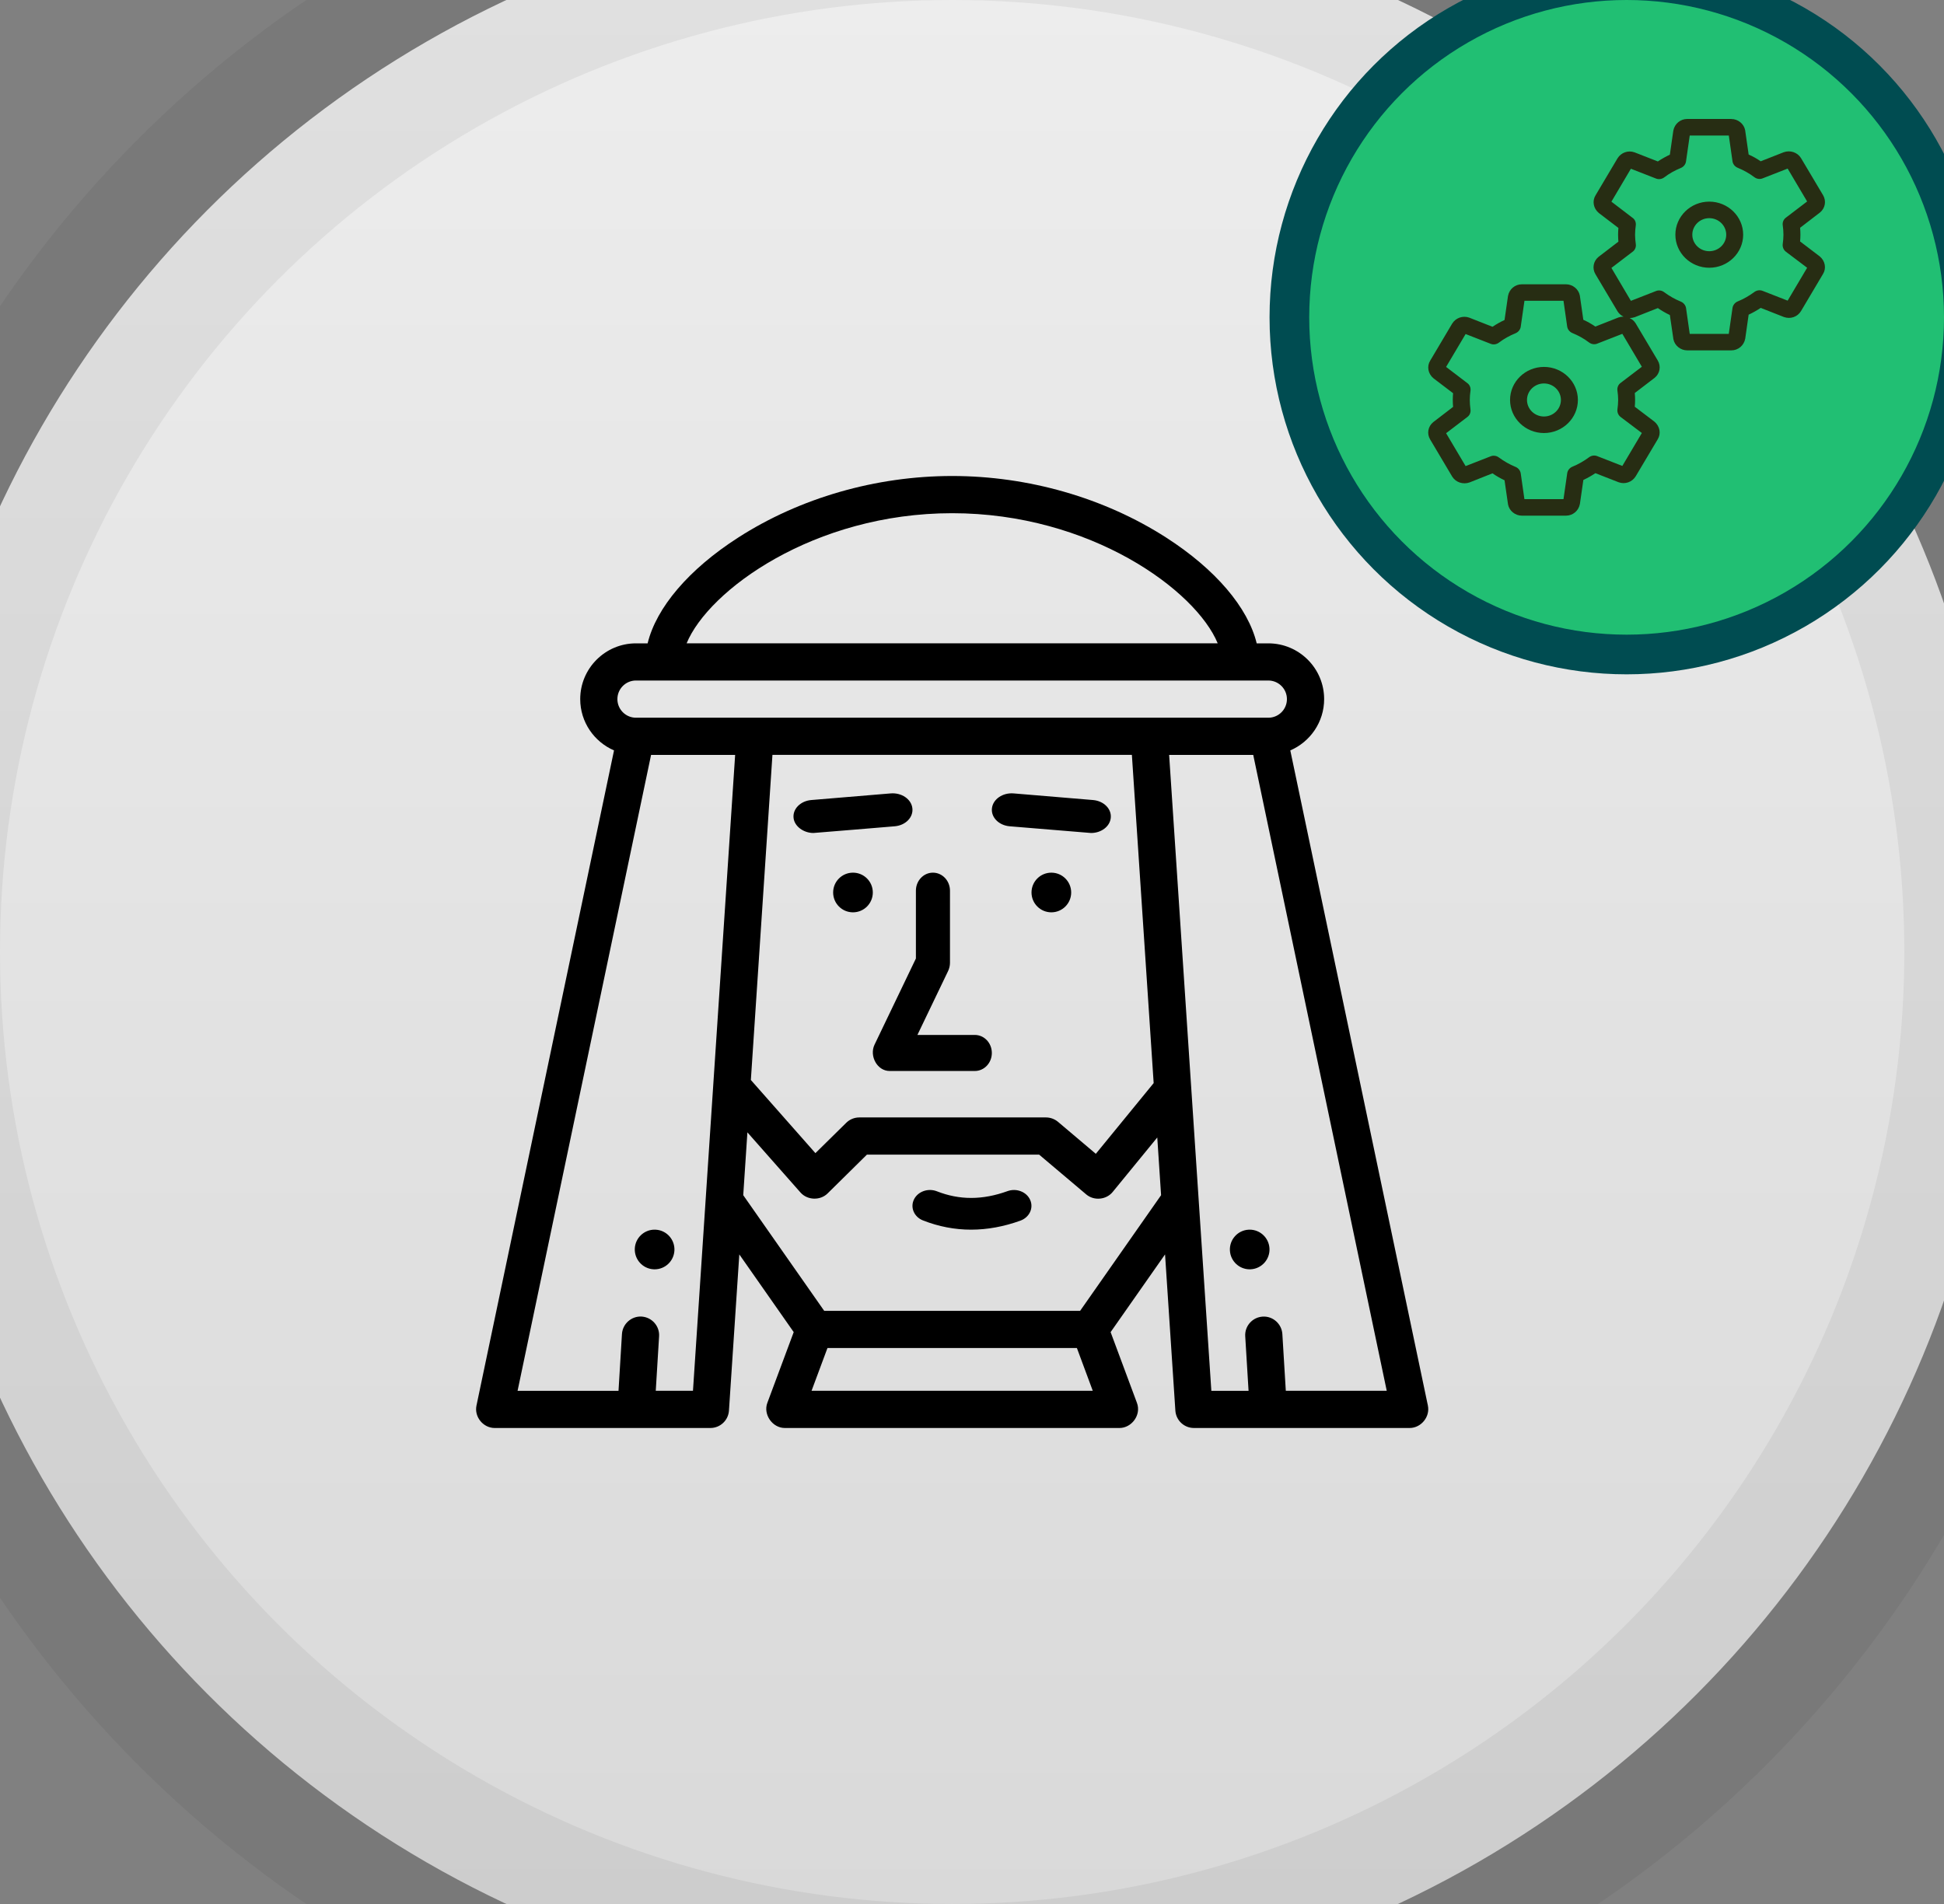 <svg xmlns="http://www.w3.org/2000/svg" width="49" height="48" viewBox="0 0 49 48">
    <rect x="0" y="0" width="49" height="48" fill="#808080" stroke="none"/>
    <defs>
        <linearGradient id="2xmv8k4doa" x1="50%" x2="50%" y1="0%" y2="100%">
            <stop offset="0%" stop-color="#EEE"/>
            <stop offset="100%" stop-color="#D8D8D8"/>
        </linearGradient>
    </defs>
    <g fill="none" fill-rule="evenodd">
        <circle cx="24" cy="24" r="26.5" fill="url(#2xmv8k4doa)" stroke="#000" stroke-opacity=".058" stroke-width="5"/>
        <path fill="#000" fill-rule="nonzero" d="M24 12c1.918 0 3.833.55 5.391 1.55 1.248.801 2.067 1.769 2.285 2.669h.293c.776 0 1.407.63 1.407 1.406 0 .579-.352 1.077-.853 1.293l3.468 16.517c.059.282-.17.565-.46.565h-5.437c-.247 0-.451-.191-.468-.438l-.26-3.938-1.372 1.959.664 1.785c.114.304-.135.632-.44.632h-8.437c-.311 0-.548-.34-.44-.632l.665-1.785-1.371-1.959-.261 3.938c-.017.247-.221.438-.468.438h-5.438c-.288 0-.518-.28-.458-.565l3.467-16.517c-.5-.216-.852-.714-.852-1.293 0-.775.63-1.406 1.406-1.406h.293c.218-.9 1.037-1.868 2.285-2.668C20.167 12.55 22.082 12 24 12zm-5.47 7.031h-2.119l-3.365 16.032h2.544l.087-1.432c.016-.256.239-.455.496-.44.259.017.456.24.44.497l-.084 1.374h.938l1.063-16.03zm8.613 14.953h-6.286l-.401 1.078h7.088l-.4-1.078zm4.446-14.953h-2.12l1.064 16.032h.938l-.084-1.375c-.016-.258.181-.48.44-.496.257-.016.48.183.496.44l.087 1.43h2.544l-3.365-16.03zm-12.75 9.515l-.105 1.585 2.041 2.916h6.45l2.041-2.916-.096-1.455-1.125 1.375c-.161.197-.47.226-.665.061l-1.187-1.003h-4.342l-.992.979c-.185.182-.508.172-.681-.024l-1.34-1.518zm-2.308 2.455c.275.016.485.254.468.53-.016.263-.235.469-.498.469l-.032-.001c-.275-.017-.485-.255-.468-.53.016-.263.235-.469.498-.469zM31.5 31c.263 0 .482.206.498.47.017.274-.193.512-.468.529L31.5 32c-.264 0-.483-.206-.499-.47-.017-.275.193-.513.468-.529zm-6.106-.971c.226-.082.483.017.573.223.09.205-.02.437-.245.52-.42.152-.837.228-1.245.228-.413 0-.818-.078-1.213-.233-.223-.088-.325-.324-.228-.526.097-.203.357-.296.58-.208.57.224 1.15.223 1.778-.004zM28.53 19.03h-9.06l-.544 8.197 1.627 1.844.777-.765c.088-.087.206-.135.329-.135h4.706c.11 0 .218.04.302.11l.954.807 1.458-1.783-.549-8.275zM23.515 22c.237 0 .43.203.43.455v1.818c0 .071-.017.142-.047.206l-.774 1.612h1.447c.237 0 .429.203.429.454 0 .252-.192.455-.43.455h-2.145c-.157 0-.285-.093-.358-.221-.075-.131-.092-.298-.025-.44l1.044-2.175v-1.71c0-.25.192-.454.429-.454zM21.5 22c.276 0 .5.224.5.5s-.224.5-.5.5-.5-.224-.5-.5.224-.5.5-.5zm5 0c.276 0 .5.224.5.5s-.224.5-.5.5-.5-.224-.5-.5.224-.5.5-.5zm-4.05-1.998c.275-.023.52.144.547.373.028.23-.173.434-.447.456 0 0-2.034.17-2.05.169-.249-.002-.473-.17-.497-.375-.028-.23.173-.433.447-.456zm3.01 0h.09l2 .167c.274.023.475.227.447.456-.025.215-.243.375-.496.375-.017 0-2.05-.169-2.05-.169-.275-.023-.476-.227-.448-.456.027-.229.273-.396.547-.373zm6.51-2.846H16.03c-.258 0-.468.21-.468.469 0 .258.21.469.469.469h15.938c.259 0 .469-.21.469-.469 0-.258-.21-.469-.469-.469zM24 12.938c-3.489 0-6.144 1.946-6.693 3.28h13.386c-.55-1.334-3.204-3.28-6.693-3.28z"/>
        <circle cx="41" cy="8" r="8.5" fill="#21BF73" stroke="#004C51"/>
        <path fill="#272D13" d="M43.64 3c.166 0 .317.12.348.283l.088.613c.106.046.208.104.304.17l.58-.228c.164-.059.346.004.434.145l.558.938c.086.146.054.329-.079.437l-.5.384c.005.058.008.116.008.175 0 .058-.003.112-.008.17l.494.376c.14.116.171.304.083.445l-.554.934c-.09.15-.269.208-.431.15l-.585-.23c-.095.063-.196.121-.304.171l-.086.604c-.032.175-.18.296-.35.296h-1.112c-.167 0-.318-.12-.349-.283l-.089-.608c-.106-.05-.206-.109-.303-.175l-.58.229c-.044.015-.088.022-.131.022.06.027.114.073.151.132l.558.938c.087.145.055.329-.078.437l-.501.383c.005.059.008.117.008.175 0 .059-.003.113-.008.171l.494.375c.14.117.172.304.084.446l-.555.933c-.09.146-.268.209-.43.15l-.586-.229c-.094.063-.196.121-.303.171l-.087.604c-.032.175-.18.296-.35.296H38.36c-.167 0-.318-.12-.349-.283l-.088-.609c-.106-.05-.207-.108-.304-.175l-.58.23c-.164.058-.346-.005-.434-.146l-.557-.938c-.088-.146-.055-.329.078-.437l.5-.384c-.005-.058-.008-.116-.008-.175 0-.058.003-.112.008-.17l-.494-.376c-.14-.116-.171-.304-.083-.445l.554-.934c.09-.146.27-.208.431-.15l.585.23c.095-.063.197-.121.304-.171l.087-.604c.032-.176.179-.296.35-.296h1.111c.168 0 .318.12.35.283l.088.612c.105.046.207.105.303.171l.581-.229c.043-.015.087-.022.13-.022-.061-.027-.114-.073-.151-.132l-.558-.938c-.087-.145-.054-.329.079-.437l.5-.383c-.005-.059-.008-.117-.008-.175 0-.059.003-.113.008-.171L40.3 5.37c-.14-.117-.171-.304-.083-.446l.554-.933c.09-.146.27-.209.43-.15l.586.229c.095-.063.197-.121.303-.171l.087-.604c.032-.175.18-.296.35-.296h1.112zm-4.23 4.583h-.985l-.094.655c-.01.07-.06.133-.128.162-.154.063-.296.142-.421.237-.06.046-.14.059-.21.03l-.63-.246-.492.829.535.408c.06.042.09.117.08.192-.011.075-.018.154-.018.233 0 .08.007.159.018.242.01.07-.02.146-.08.188l-.535.408.492.829.63-.246c.07-.029.15-.016.21.03.13.095.267.174.42.237.069.029.118.091.129.162l.093.65h.985l.094-.654c.01-.07.059-.133.127-.162.155-.063.297-.146.421-.238.06-.046.14-.058.211-.029l.63.246.492-.83-.535-.404c-.06-.045-.09-.12-.08-.195.01-.075.018-.155.018-.234 0-.079-.008-.158-.019-.241-.009-.071.021-.146.08-.188l.536-.408-.492-.83-.63.246c-.07.03-.15.017-.21-.029-.131-.1-.269-.175-.42-.237-.07-.03-.119-.092-.13-.163l-.093-.65zm-.493 1.667c.471 0 .855.375.855.833 0 .459-.384.834-.855.834-.472 0-.855-.375-.855-.834 0-.458.383-.833.855-.833zm0 .417c-.236 0-.428.187-.428.416 0 .23.192.417.428.417s.427-.188.427-.417c0-.229-.191-.416-.427-.416zm4.659-6.25h-.985l-.094.654c-.01.07-.059.133-.127.162-.155.063-.296.142-.421.238-.061.046-.141.058-.211.029l-.63-.246-.491.83.534.408c.06.041.09.116.08.191-.01.075-.018.155-.018.234 0 .079.008.158.019.241.01.071-.021.146-.08.188l-.535.408.491.83.63-.246c.071-.03.15-.017.21.029.13.096.268.175.42.237.07.03.119.092.13.163l.093.65h.984l.094-.654c.011-.071.06-.134.128-.163.155-.063.297-.146.42-.237.062-.046.141-.059.212-.03l.63.246.491-.829-.535-.404c-.06-.046-.09-.121-.08-.196.011-.075.018-.154.018-.233 0-.08-.007-.159-.018-.242-.01-.07.021-.146.08-.188l.535-.408-.491-.829-.63.246c-.07.029-.15.016-.21-.03-.132-.1-.27-.174-.42-.237-.07-.029-.119-.091-.13-.162l-.093-.65zm-.493 1.666c.472 0 .855.375.855.834 0 .458-.383.833-.855.833-.471 0-.854-.375-.854-.833 0-.459.383-.834.854-.834zm0 .417c-.236 0-.427.188-.427.417 0 .229.191.416.427.416s.428-.187.428-.416c0-.23-.192-.417-.428-.417z"/>
    </g>
</svg>
